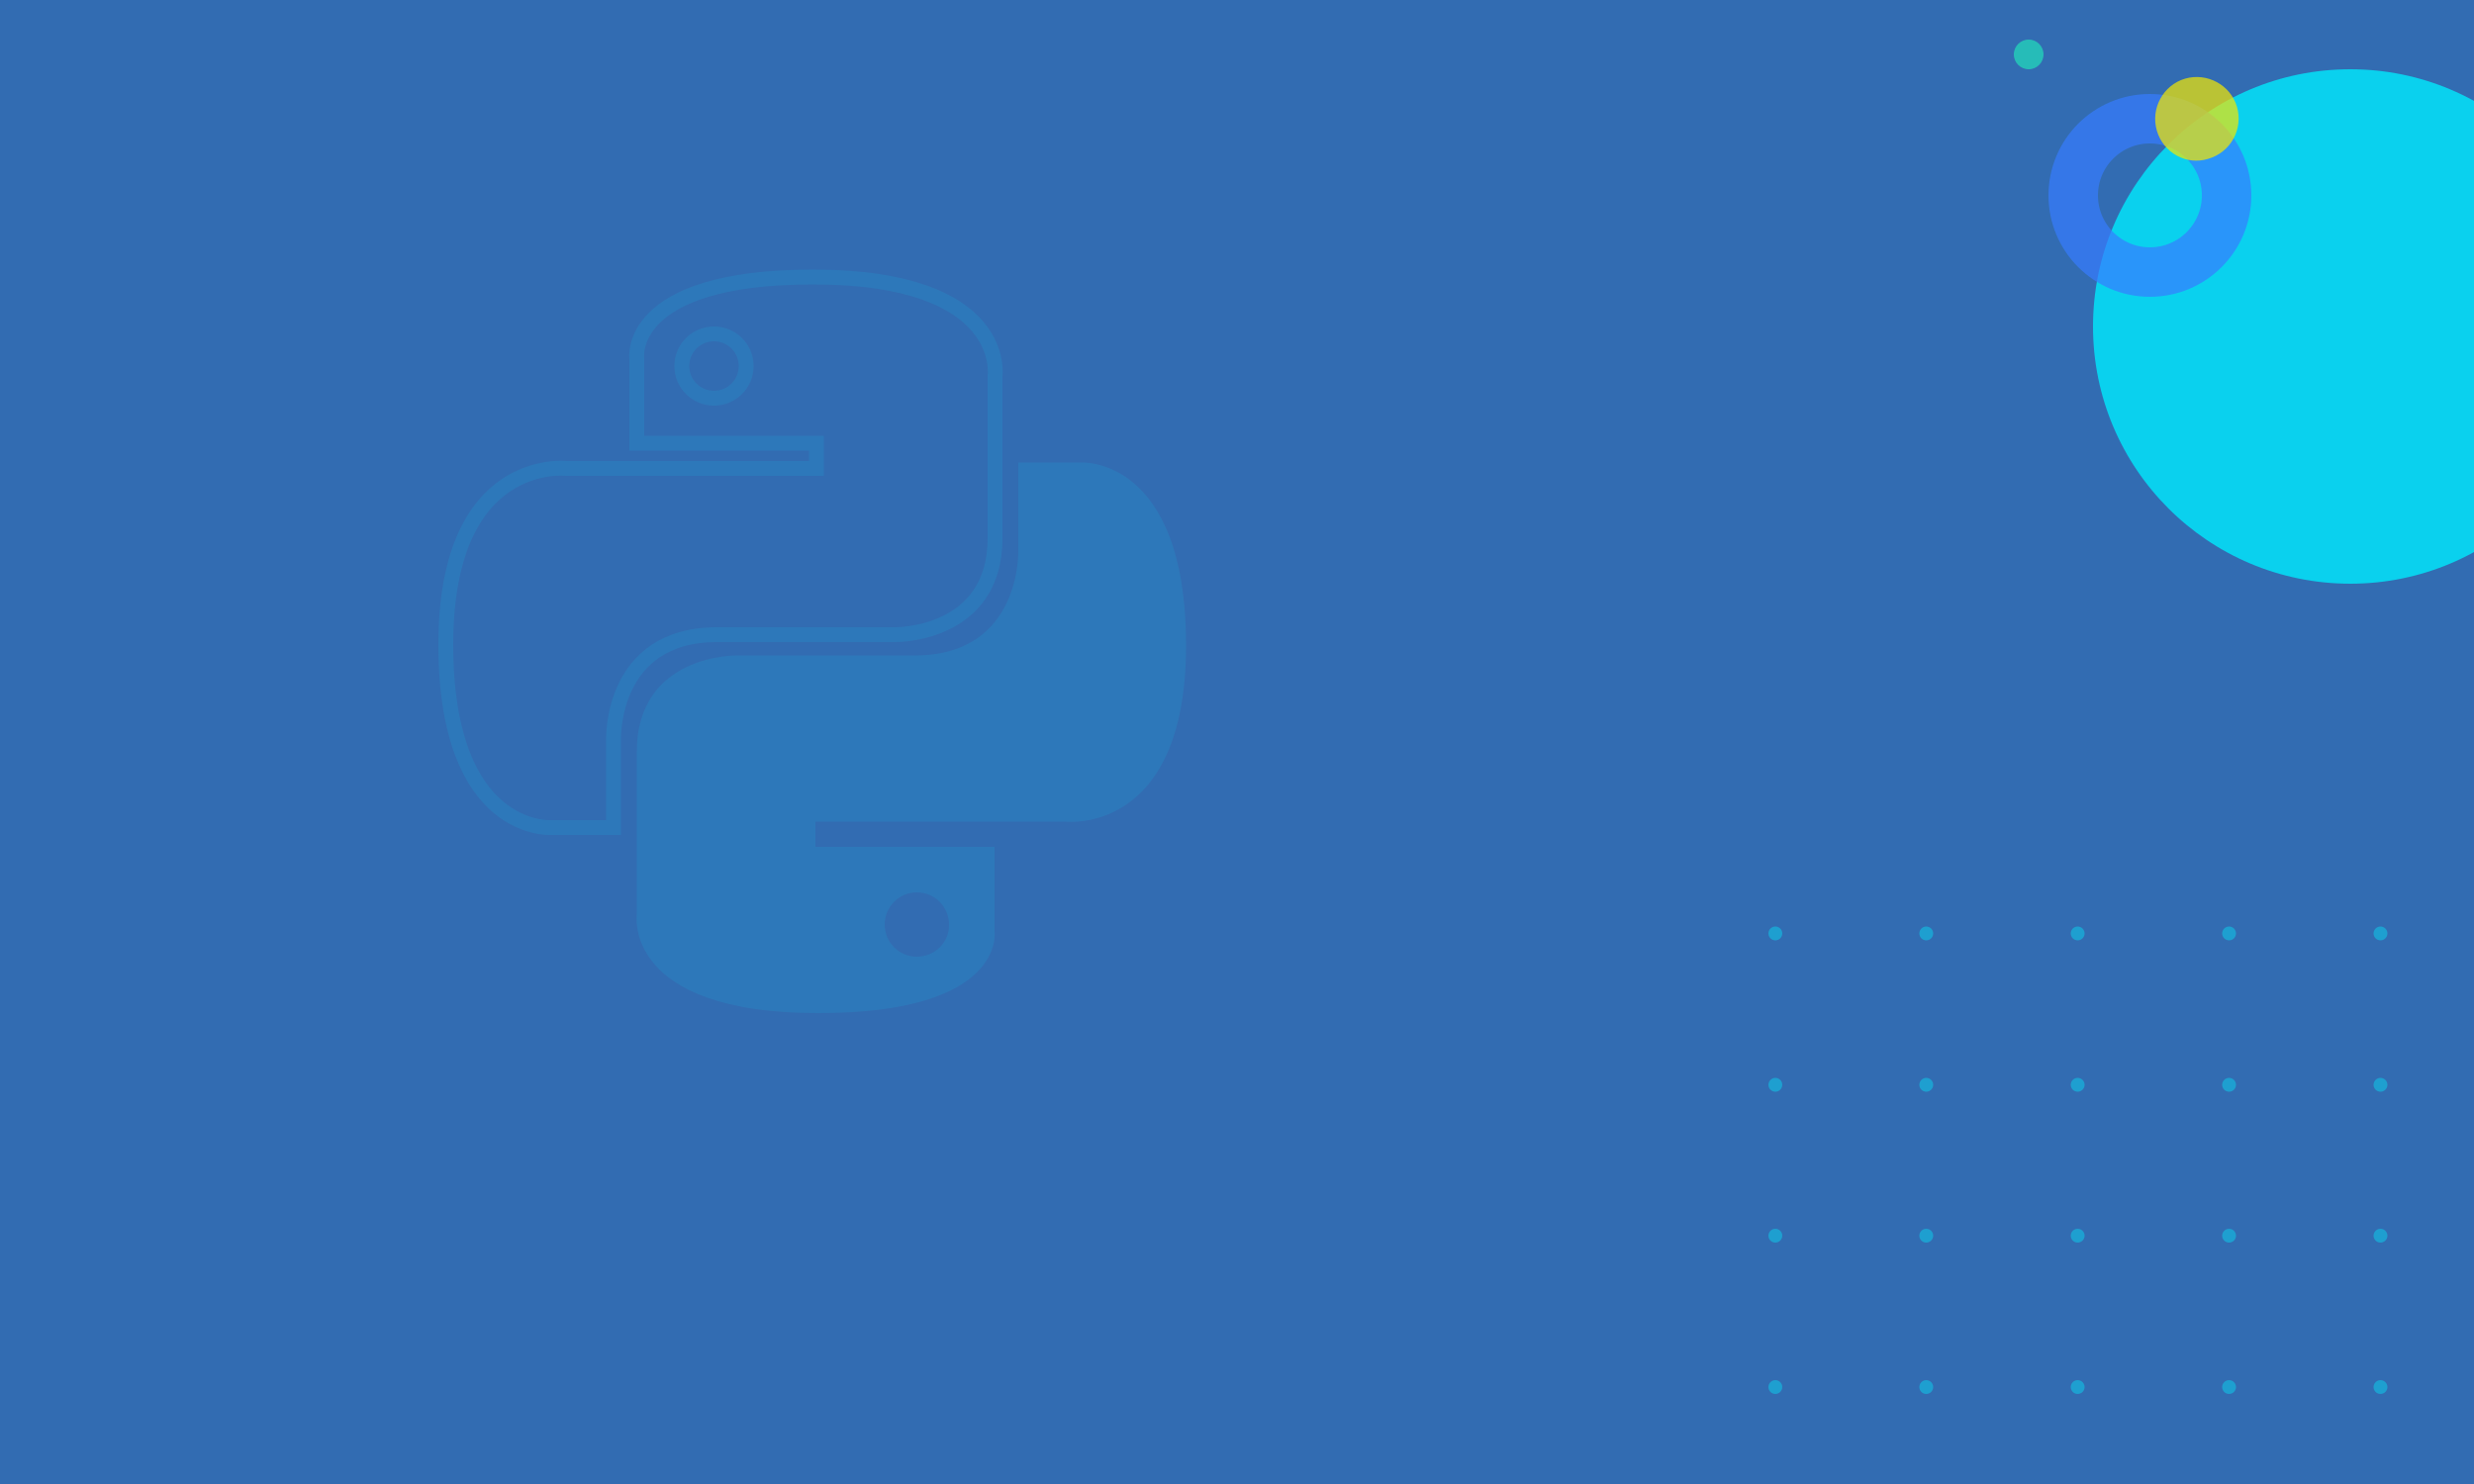 <?xml version="1.0" encoding="utf-8"?>
<!-- Generator: Adobe Illustrator 23.0.3, SVG Export Plug-In . SVG Version: 6.00 Build 0)  -->
<svg xmlns:xlink="http://www.w3.org/1999/xlink" xmlns="http://www.w3.org/2000/svg" x="0px" y="0px" width="500"
     height="300"
     viewBox="0 0 500 300" style="enable-background:new 0 0 500 300;" xml:space="preserve">
<style type="text/css">
	.graphics-1-0{clip-path:url(#SVGID_2_);fill:#326CB2;}
	.graphics-1-1{opacity:0.8;clip-path:url(#SVGID_2_);fill:#00EAFC;enable-background:new    ;}
	.graphics-1-2{opacity:0.7;clip-path:url(#SVGID_2_);fill:none;stroke:#377DFF;stroke-width:10;stroke-miterlimit:10;enable-background:new    ;}
	.graphics-1-3{clip-path:url(#SVGID_2_);fill:#26BCB8;}
	.graphics-1-4{opacity:0.7;clip-path:url(#SVGID_2_);fill:#F4E800;enable-background:new    ;}
	.graphics-1-5{opacity:0.4;clip-path:url(#SVGID_2_);}
	.graphics-1-6{fill:#00EAFC;}
	.graphics-1-7{opacity:0.1;clip-path:url(#SVGID_2_);fill:none;stroke:#00EAFC;stroke-width:3;stroke-miterlimit:10;enable-background:new    ;}
	.graphics-1-8{opacity:0.1;clip-path:url(#SVGID_2_);fill:#00EAFC;enable-background:new    ;}
</style>
    <g>
	<defs>
		<rect id="SVGID_1_" width="500" height="300"/>
	</defs>
        <clipPath id="SVGID_2_">
		<use xlink:href="#SVGID_1_" style="overflow:visible;"/>
	</clipPath>
        <rect class="graphics-1-0" width="500" height="300"/>
        <circle class="graphics-1-1" cx="475" cy="66" r="52"/>
        <circle class="graphics-1-2" cx="434.5" cy="39.5" r="15.5"/>
        <circle class="graphics-1-3" cx="410" cy="11" r="3"/>
        <path class="graphics-1-4" d="M435.9,26.4L435.9,26.4c-1.3-4.5,1.3-9.2,5.7-10.5l0,0c4.5-1.3,9.2,1.3,10.5,5.7l0,0c1.3,4.5-1.3,9.2-5.8,10.5
		l0,0C441.9,33.5,437.2,30.9,435.9,26.4z"/>
        <g class="graphics-1-5">
		<circle class="graphics-1-6" cx="358.8" cy="188.7" r="1.4"/>
            <circle class="graphics-1-6" cx="389.3" cy="188.7" r="1.4"/>
            <circle class="graphics-1-6" cx="419.9" cy="188.7" r="1.4"/>
            <circle class="graphics-1-6" cx="450.5" cy="188.7" r="1.4"/>
            <circle class="graphics-1-6" cx="481.1" cy="188.7" r="1.4"/>
            <circle class="graphics-1-6" cx="481.1" cy="219.3" r="1.4"/>
            <circle class="graphics-1-6" cx="511.6" cy="219.3" r="1.4"/>
            <circle class="graphics-1-6" cx="511.6" cy="188.7" r="1.4"/>
            <circle class="graphics-1-6" cx="358.8" cy="219.3" r="1.4"/>
            <circle class="graphics-1-6" cx="389.3" cy="219.3" r="1.4"/>
            <circle class="graphics-1-6" cx="419.9" cy="219.3" r="1.4"/>
            <circle class="graphics-1-6" cx="450.5" cy="219.3" r="1.4"/>
            <circle class="graphics-1-6" cx="358.8" cy="249.8" r="1.4"/>
            <circle class="graphics-1-6" cx="389.3" cy="249.8" r="1.4"/>
            <circle class="graphics-1-6" cx="419.9" cy="249.8" r="1.4"/>
            <circle class="graphics-1-6" cx="450.5" cy="249.8" r="1.4"/>
            <circle class="graphics-1-6" cx="481.1" cy="249.8" r="1.4"/>
            <circle class="graphics-1-6" cx="511.6" cy="249.8" r="1.4"/>
            <circle class="graphics-1-6" cx="358.8" cy="280.4" r="1.4"/>
            <circle class="graphics-1-6" cx="389.3" cy="280.4" r="1.4"/>
            <circle class="graphics-1-6" cx="419.9" cy="280.4" r="1.4"/>
            <circle class="graphics-1-6" cx="450.5" cy="280.4" r="1.4"/>
            <circle class="graphics-1-6" cx="481.1" cy="280.4" r="1.4"/>
            <circle class="graphics-1-6" cx="511.6" cy="280.4" r="1.4"/>
            <circle class="graphics-1-6" cx="358.8" cy="311" r="1.4"/>
            <circle class="graphics-1-6" cx="389.3" cy="311" r="1.4"/>
            <circle class="graphics-1-6" cx="419.9" cy="311" r="1.4"/>
            <circle class="graphics-1-6" cx="450.5" cy="311" r="1.4"/>
            <circle class="graphics-1-6" cx="481.1" cy="311" r="1.4"/>
            <circle class="graphics-1-6" cx="511.6" cy="311" r="1.4"/>
            <circle class="graphics-1-6" cx="358.8" cy="341.6" r="1.4"/>
            <circle class="graphics-1-6" cx="389.3" cy="341.6" r="1.4"/>
            <circle class="graphics-1-6" cx="419.9" cy="341.6" r="1.4"/>
            <circle class="graphics-1-6" cx="450.5" cy="341.6" r="1.4"/>
            <circle class="graphics-1-6" cx="481.1" cy="341.6" r="1.4"/>
            <circle class="graphics-1-6" cx="511.6" cy="341.6" r="1.4"/>
	</g>
        <path id="phyton_1_" class="graphics-1-7" d="M164.3,56c-38,0-35.6,16.5-35.6,16.5v17.1H165v5.1h-50.6c0,0-24.3-2.8-24.3,35.6
		c0,38.3,21.2,37,21.2,37H124v-17.8c0,0-0.7-21.2,20.9-21.2s36,0,36,0s20.2,0.3,20.2-19.5s0-32.8,0-32.8S204,56,164.3,56z
		 M144.3,67.5c3.6,0,6.5,2.9,6.5,6.5s-2.9,6.5-6.5,6.5s-6.5-2.9-6.5-6.5S140.7,67.5,144.3,67.5z"/>
        <path id="phyton" class="graphics-1-8" d="M165.4,204.8c38,0,35.6-16.5,35.6-16.5v-17.1h-36.2v-5.1h50.6c0,0,24.3,2.8,24.3-35.6
		c0-38.3-21.2-37-21.2-37h-12.7v17.8c0,0,0.7,21.2-20.9,21.2s-36,0-36,0s-20.2-0.3-20.2,19.5s0,32.8,0,32.8S125.7,204.8,165.4,204.8
		z M185.3,193.4c-3.6,0-6.5-2.9-6.5-6.5s2.9-6.5,6.5-6.5s6.5,2.9,6.5,6.5C191.9,190.5,188.9,193.4,185.3,193.4z"/>
</g>
</svg>
